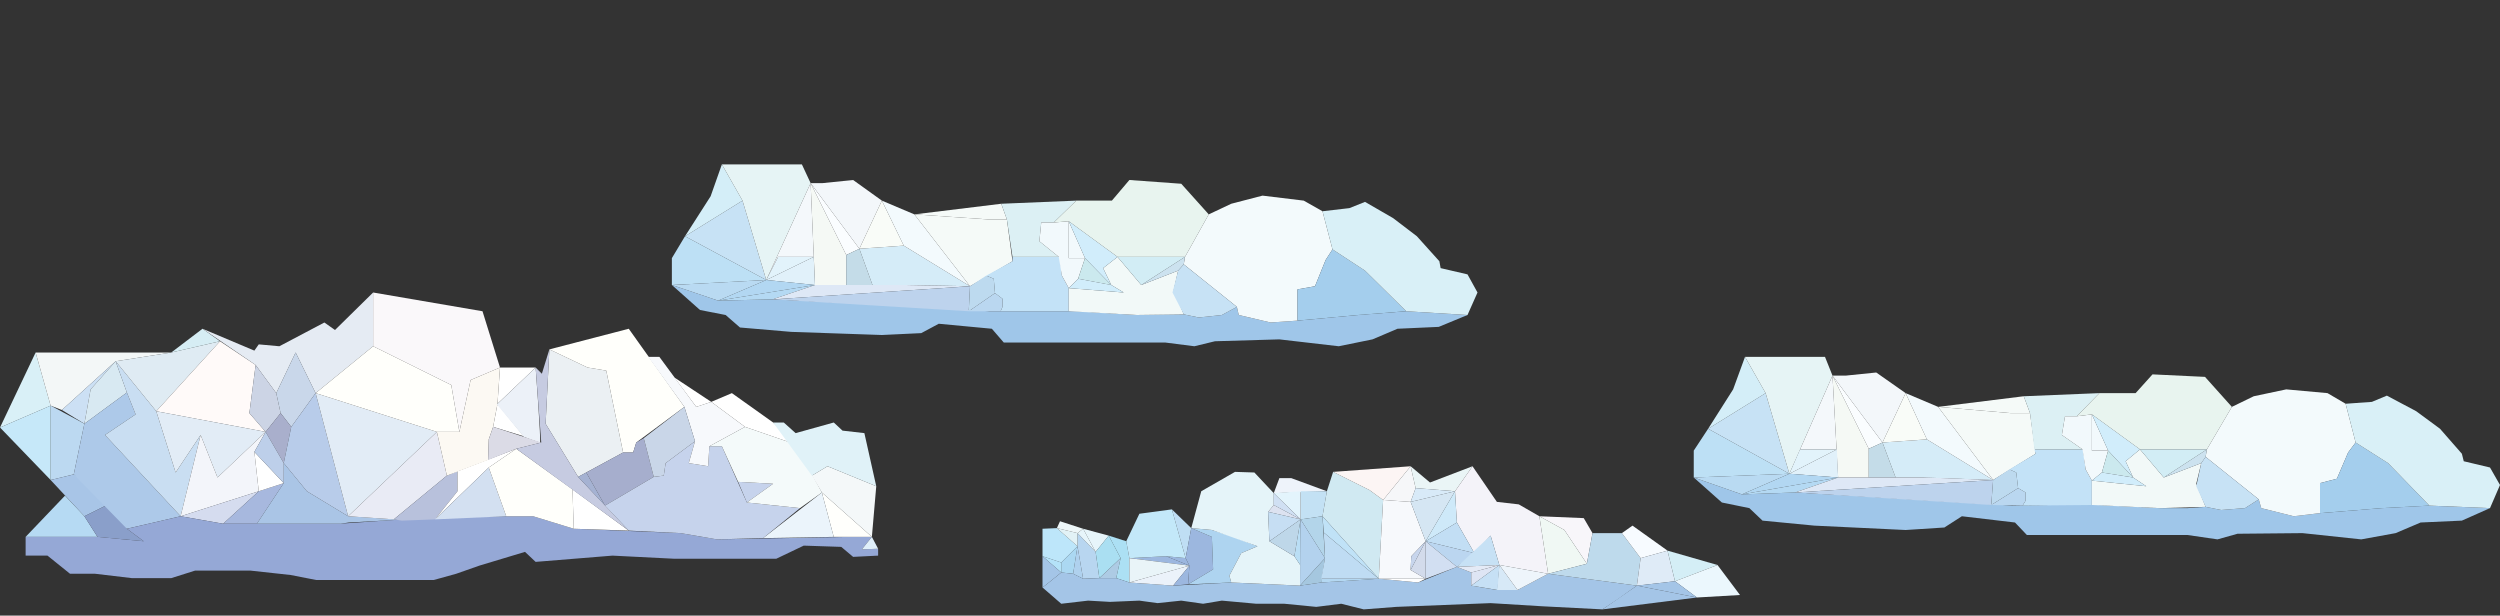 <?xml version="1.0" encoding="utf-8"?>
<!-- Generator: Adobe Illustrator 18.0.0, SVG Export Plug-In . SVG Version: 6.00 Build 0)  -->
<!DOCTYPE svg PUBLIC "-//W3C//DTD SVG 1.1//EN" "http://www.w3.org/Graphics/SVG/1.1/DTD/svg11.dtd">
<svg version="1.1" id="Layer_1" xmlns="http://www.w3.org/2000/svg" xmlns:xlink="http://www.w3.org/1999/xlink" x="0px" y="0px"
	 viewBox="0 51.5 400 98.5" enable-background="new 0 51.5 400 98.5" xml:space="preserve">
<rect x="0" y="51.5" width="400" height="98.5" fill="#333333" stroke="none"/>
<g>
	<g>
		<g>
			<polygon fill="#D9F0F7" points="5.7,107.9 0,119.9 8.1,116.4 			"/>
			<polygon fill="#F3F7F7" points="5.7,107.9 27.4,107.9 18.5,109.3 9.9,117.1 8.1,116.4 			"/>
			<polygon fill="#CCE0F4" points="9.9,117.1 13.5,119.3 14.5,113.8 18.5,109.3 			"/>
			<polygon fill="#D8E9F2" points="13.5,119.3 20.3,114.3 18.5,109.3 14.5,113.8 			"/>
			<polygon fill="#BCD9F1" points="13.5,119.3 11.8,127.4 8.1,128.3 8.1,116.4 			"/>
			<polygon fill="#C6E8F9" points="8.1,128.3 0,119.9 8.1,116.4 			"/>
			<polygon fill="#A8C5E7" points="11.8,127.4 18.5,131.6 13.5,134.1 8.1,128.3 			"/>
			<polygon fill="#B6DAF3" points="10.4,130.8 4.1,137.4 15.6,137.4 13.5,134.1 			"/>
			<polygon fill="#8A9FCA" points="15.6,137.4 23,138.1 20.3,136.1 18.5,131.6 13.5,134.1 			"/>
			<polygon fill="#ADC9E9" points="20.3,136.1 28.9,134.1 16.8,121.1 21.7,117.8 20.3,114.3 13.5,119.3 11.8,127.4 			"/>
			<polygon fill="#C9DEF2" points="18.5,109.3 25,117.3 28.1,127.1 32.1,121.1 28.9,134.1 16.8,121.1 21.7,117.8 20.3,114.3 			"/>
			<polygon fill="#DFEBF3" points="25,117.3 35.2,106.1 27.4,107.9 18.5,109.3 			"/>
			<polygon fill="#D6EDF4" points="27.4,107.9 32.4,104.1 35.2,106.1 			"/>
			<polygon fill="#FFFAF9" points="35.2,106.1 40.9,109.9 39.9,117.6 42.5,120.6 25,117.3 			"/>
			<polygon fill="#E2ECF6" points="25,117.3 28.1,127.1 32.1,121.1 34.8,127.9 42.5,120.6 			"/>
			<polygon fill="#F3F5FA" points="42.5,120.6 40.7,123.8 41.4,130.1 28.9,134.1 32.1,121.1 34.8,127.9 			"/>
			<polygon fill="#D5DCEF" points="28.9,134.1 35.7,135.3 41.4,130.1 			"/>
			<polygon fill="#A7B8DE" points="35.7,135.3 41.1,135.3 45.4,128.8 41.4,130.1 			"/>
			<polygon fill="#FFFFFF" points="45.4,128.8 40.7,123.8 41.4,130.1 			"/>
			<polygon fill="#95A8D6" points="4.1,137.4 4.1,140.4 7.6,140.4 11.2,143.3 15.2,143.3 21.1,144 27.4,144 31.2,142.8 40.1,142.8 
				46.5,143.5 50.6,144.3 69.4,144.3 73,143.3 76.7,142 84,139.8 85.7,141.4 98,140.4 107.9,140.9 118.8,140.9 124.2,140.9 
				128.6,138.8 134.6,139 136.5,140.6 140.5,140.4 140.5,139.3 137.9,139.4 139.5,137.4 135.8,137.4 114.7,137.8 108.9,136.8 
				91.8,136.1 85.3,134.1 73.5,134.1 61.4,134.8 54.3,135.3 41.1,135.3 35.7,135.3 28.9,134.1 20.3,136.1 23,138.1 15.6,137.4 			
				"/>
			<polygon fill="#AAC5E6" points="45.4,128.8 45.4,125.6 49.1,130.1 55.7,134.1 63.3,134.6 64.9,134.6 55.8,135.1 54.5,135.3 
				41.1,135.3 			"/>
			<polygon fill="#E5EBF3" points="32.4,104.1 40.7,107.6 41.4,106.6 44.7,106.9 51.9,103.1 53.6,104.3 59.7,98.3 59.7,106.9 
				50.5,114.4 47.3,107.9 44.2,114.4 40.9,109.9 			"/>
			<polygon fill="#CCD4E5" points="42.5,120.6 44.9,117.6 44.2,114.4 40.9,109.9 39.9,117.6 			"/>
			<polygon fill="#C9D7EA" points="44.2,114.4 47.3,107.9 50.5,114.4 46.6,119.8 44.9,117.6 			"/>
			<polygon fill="#A9AFCC" points="46.6,119.8 45.4,125.6 42.5,120.6 44.9,117.6 			"/>
			<polygon fill="#BDCFEA" points="42.5,120.6 40.7,123.8 45.4,128.8 45.4,125.6 			"/>
			<polygon fill="#B8CCEA" points="46.6,119.8 50.5,114.4 55.7,134.1 49.1,130.1 45.4,125.6 			"/>
			<polygon fill="#E2ECF6" points="55.7,134.1 69.9,120.6 50.5,114.4 			"/>
			<polygon fill="#E9EBF5" points="69.9,120.6 71.5,127.6 63,134.6 55.7,134.1 			"/>
			<polygon fill="#B8C1DC" points="71.5,127.6 73.2,126.9 73.2,130.1 69.6,134.6 64.3,134.8 63,134.6 			"/>
			<polygon fill="#FFFFFF" points="73.2,126.9 82.6,123.3 78.2,126.3 69.6,134.6 73.2,130.1 			"/>
			<polygon fill="#D3E0F1" points="78.2,126.3 81,134.1 69.6,134.6 			"/>
			<polygon fill="#FFFFFB" points="82.6,123.3 91.6,129.8 91.8,136.1 85.3,134.1 81,134.1 78.2,126.3 			"/>
			<polygon fill="#FFFFFF" points="91.6,129.8 100.6,136.4 91.8,136.1 			"/>
			<polygon fill="#FAF8FA" points="59.7,98.3 77.2,101.3 80,110.3 75.3,112.3 73.5,120.6 72.2,113.1 59.7,106.9 			"/>
			<polygon fill="#FFFFFB" points="50.5,114.4 59.7,106.9 72.2,113.1 73.5,120.6 69.9,120.6 			"/>
			<polygon fill="#FFFFFF" points="80,110.3 79.6,116.1 85.7,110.3 			"/>
			<polygon fill="#FFFFFF" points="79.6,116.1 83.8,121.3 78.9,119.8 			"/>
			<polygon fill="#FCF9F3" points="78.9,119.8 78.2,121.8 78.1,125.1 71.5,127.6 69.9,120.6 73.5,120.6 75.3,112.3 80,110.3 
				79.6,116.1 			"/>
			<path fill="#ECF1F8" d="M85.7,110.3c0,0,0.9,12,0.7,12s-2.6-0.9-2.6-0.9l-4.3-5.2L85.7,110.3z"/>
			<polygon fill="#DBDBE6" points="78.9,119.8 78.2,121.8 78.1,125.1 82.6,123.3 86.6,122.3 			"/>
			<polygon fill="#EBF0F3" points="92.5,127.8 99.7,123.9 97,110.8 94,110.3 87.9,107.4 87.3,119.3 			"/>
			<polygon fill="#FFFFFB" points="99.7,123.9 101.3,123.9 101.8,122.3 109.5,116.6 100.6,104.1 87.9,107.4 94,110.3 97,110.8 			
				"/>
			<polygon fill="#C6CBE1" points="87.9,107.4 86.7,111.3 85.7,110.3 86.6,122.3 82.6,123.3 100.6,136.4 92.5,127.8 87.3,119.3 			
				"/>
			<polygon fill="#A6AECD" points="93.8,127.1 96.8,132.4 104.6,127.8 103,121.6 101.8,122.3 101.3,123.9 99.7,123.9 			"/>
			<polygon fill="#A5B2D2" points="93.8,127.1 96.8,132.4 92.5,127.8 			"/>
			<polygon fill="#C6D3EC" points="96.8,132.4 104.6,127.8 106.2,127.6 106.5,125.6 111.2,122.1 110.2,125.6 113.3,126.1 
				113.5,122.9 115.5,122.9 119.5,131.9 128,132.8 122.1,137.6 114.7,137.8 108.9,136.8 100.6,136.4 			"/>
			<polygon fill="#F7F9FC" points="111.2,122.1 109.5,116.6 103.7,108.6 105.5,108.6 111.4,116.6 113.8,115.8 119.2,119.8 
				113.5,122.9 113.3,126.1 110.2,125.6 			"/>
			<polygon fill="#C9D6E8" points="103,121.6 109.5,116.6 111.2,122.1 106.5,125.6 106.2,127.6 104.6,127.8 			"/>
			<polygon fill="#FFFFFF" points="107.9,111.9 113.8,115.8 111.4,116.6 			"/>
			<polygon fill="#C6D3EC" points="119.5,131.9 123.7,128.9 118.1,128.6 			"/>
			<polygon fill="#F4FAFA" points="128,132.8 131.5,130.3 127.3,122.6 119.2,119.8 113.5,122.9 115.5,122.9 118.1,128.6 
				123.7,128.9 119.5,131.9 			"/>
			<polygon fill="#FFFFFF" points="113.8,115.8 117.1,114.4 123.7,119.1 127.3,122.6 119.2,119.8 			"/>
			<polygon fill="#FFFFFC" points="131.5,130.3 139.5,137.4 133.4,137.4 			"/>
			<polygon fill="#EBF4FB" points="131.5,130.3 122.1,137.6 133.4,137.4 			"/>
			<polygon fill="#F4F8F9" points="129.9,127.6 132.4,126.1 140.2,129.3 139.5,137.4 131.5,130.3 			"/>
			<polygon fill="#DFEFFA" points="140.5,139.3 139.5,137.4 137.9,139.4 			"/>
			<polygon fill="#E0F2F8" points="123.7,119.1 125.4,119.1 127.3,120.8 133.4,119.1 134.8,120.4 138.3,120.8 140.2,129.3 
				132.4,126.1 129.9,127.6 			"/>
		</g>
	</g>
	<g>
		<g>
			<polygon fill="#BDE6FA" points="166.8,140.5 166.8,136.1 169.1,136 172.4,138.9 169.8,141.5 			"/>
			<polygon fill="#ABD8F2" points="169.8,141.5 169.8,143.1 171.7,143.3 172.4,138.9 			"/>
			<polygon fill="#B4E2F8" points="169.8,143.1 166.8,140.5 169.8,141.5 			"/>
			<polygon fill="#AFD1EE" points="171.7,143.3 173.3,144.1 172.4,138.9 			"/>
			<polygon fill="#B8D6F0" points="173.3,144.1 175.9,144 175.3,139.8 172.4,136.8 172.4,138.9 			"/>
			<polygon fill="#E2F2F6" points="172.4,136.8 169.1,136 172.4,138.9 			"/>
			<polygon fill="#EEF7F9" points="169.1,136 169.6,134.9 173.3,136.1 172.4,136.8 			"/>
			<polygon fill="#E7F5FA" points="173.3,136.1 175.3,139.8 172.4,136.8 			"/>
			<polygon fill="#E7F5FA" points="173.3,136.1 177.4,137.2 175.3,139.8 			"/>
			<polygon fill="#AADFF2" points="177.4,137.2 179.3,140.8 175.9,144 175.3,139.8 			"/>
			<polygon fill="#ADCBE4" points="175.9,144 178.6,144 179.3,140.8 			"/>
			<polygon fill="#ACE0F4" points="177.4,137.2 180.2,138.1 180.7,140.8 180.7,144.7 178.6,144 179.3,140.8 			"/>
			<polygon fill="#A4C5E7" points="173.3,144.1 171.7,143.3 169.8,143.1 167.7,144.8 166.8,145.5 169.8,148.1 174.1,147.6 
				177.6,147.8 182.3,147.6 185.2,148 189,147.6 192.5,148.1 195.5,147.6 201,148.1 205.5,148.1 210.6,148.6 214.6,148.1 218.2,149 
				223.4,148.6 238.5,148 246.7,148.5 256.4,149 258.8,147.4 261.9,145.2 247.7,143.3 242.8,145.9 239.5,145.9 235.4,145.2 
				235.4,143.1 233.1,142.2 226.9,144.7 220.6,144.1 211.4,144.7 208,145.2 197,144.7 187.7,145.2 180.7,144.7 178.6,144 175.9,144 
							"/>
			<polygon fill="#9CB7DF" points="180.7,140.8 186.6,140.5 190.3,142 			"/>
			<polygon fill="#E9F4F8" points="180.7,144.7 190.3,142 180.7,140.8 			"/>
			<polygon fill="#EBF2FA" points="190.3,142 187.7,145.2 180.7,144.7 			"/>
			<polygon fill="#9CB7DF" points="190.3,142 190.1,145 187.7,145.2 			"/>
			<polygon fill="#9CB7DF" points="190.3,142 189.7,140.8 186.6,140.5 			"/>
			<polygon fill="#BFDEF4" points="189.7,140.8 190.6,136 187.5,133 			"/>
			<polygon fill="#C3E8F9" points="187.5,133 182.3,133.7 180.2,138.1 180.7,140.8 186.6,140.5 189.7,140.8 			"/>
			<polygon fill="#9CB7DF" points="190.6,136 193.9,137.4 194.1,142.6 190.1,145 190.3,142 189.7,140.8 			"/>
			<polygon fill="#AED4F0" points="190.6,136 193.9,136.3 197.4,137.4 201.2,138.9 198.6,140 196.7,143.6 197,144.7 190.1,145 
				194.1,142.6 193.9,137.4 			"/>
			<polygon fill="#E5F4F9" points="190.6,136 192.2,130.1 197.6,127 200.7,127.1 203.8,130.4 203.8,132.3 202.9,133.4 203.1,138.1 
				207.1,140.5 208.1,142 208,145.2 197,144.7 196.7,143.6 198.6,140 201.2,138.9 193.9,136.3 			"/>
			<polygon fill="#EEF3FA" points="203.8,130.4 204.7,128 206.6,128 212.3,130.1 			"/>
			<polygon fill="#C3E1F4" points="212.3,130.1 211.6,134.1 208.1,134.6 208.1,130.1 			"/>
			<polygon fill="#DCE2F0" points="208.1,134.6 202.9,133.4 203.8,132.3 			"/>
			<polygon fill="#E3F4FC" points="208.1,134.6 203.8,130.4 208.1,130.1 			"/>
			<polygon fill="#D0E0F3" points="208.1,134.6 203.8,132.3 203.8,130.4 			"/>
			<polygon fill="#BADEF5" points="208.1,134.6 208.1,142 207.1,140.5 			"/>
			<polygon fill="#C6DEF3" points="208.1,134.6 203.1,138.1 202.9,133.4 			"/>
			<polygon fill="#BED7E9" points="208.1,134.6 207.1,140.5 203.1,138.1 			"/>
			<polygon fill="#B3D5EA" points="208.1,134.6 212,140.8 211.6,134.1 			"/>
			<polygon fill="#B3D2EE" points="212,140.8 208,145.2 208.1,134.6 			"/>
			<polygon fill="#A5C7DF" points="212,140.8 211.4,144.7 208,145.2 			"/>
			<polygon fill="#B4D8F2" points="211.4,144.1 220.6,144.1 211.4,144.7 			"/>
			<polygon fill="#FFFFFF" points="220.6,144.1 228.1,144.1 226.9,144.7 			"/>
			<polygon fill="#D0E9F2" points="212.3,130.1 213.3,127 219.1,129.9 221.3,131.5 220.6,144.1 211.6,134.1 			"/>
			<polygon fill="#C0E2F7" points="220.6,144.1 211.8,136.7 211.6,134.1 			"/>
			<polygon fill="#BFDCF3" points="220.6,144.1 211.4,144.1 212,140.8 211.8,136.7 			"/>
			<polygon fill="#FCF5F4" points="213.3,127 225.7,126.1 221.3,131.5 219.1,129.9 			"/>
			<polygon fill="#F6F7F9" points="225.7,126.1 226.5,129.6 225.7,131.8 221.3,131.5 			"/>
			<polygon fill="#F7F9FC" points="225.7,131.8 228.1,138.1 225.8,140.5 225.7,142.7 228.1,144.1 220.6,144.1 221.3,131.5 			"/>
			<polygon fill="#EAF5F6" points="225.7,126.1 228.8,128.7 235.6,126.1 232.8,130.1 226.5,129.6 			"/>
			<polygon fill="#F4F3F9" points="235.6,126.1 239.5,131.8 243,132.2 246.3,134.1 247.7,143.3 239.9,141.9 238.5,137.2 235.9,140 
				233.1,135.1 232.8,130.1 			"/>
			<polygon fill="#D8EAF8" points="226.5,129.6 225.7,131.8 232.8,130.1 			"/>
			<polygon fill="#D5E6F3" points="228.1,138.1 232.8,130.1 225.7,131.8 			"/>
			<polygon fill="#CEE9F9" points="228.1,138.1 233.1,135.1 232.8,130.1 			"/>
			<polygon fill="#D3DBEB" points="228.1,138.1 228.1,144.1 225.7,142.7 			"/>
			<polygon fill="#C7D5EC" points="228.1,138.1 225.8,140.5 225.7,142.7 			"/>
			<polygon fill="#C2DEF4" points="228.1,138.1 235.9,140 233.1,135.1 			"/>
			<polygon fill="#BBD6F0" points="235.9,140 233.1,142.2 228.1,138.1 			"/>
			<polygon fill="#D2DFF2" points="233.1,142.2 228.1,144.1 228.1,138.1 			"/>
			<polygon fill="#C7E1F5" points="233.1,142.2 239.9,141.9 238.5,137.2 			"/>
			<polygon fill="#E4EAF6" points="233.1,142.2 239.9,141.9 235.4,143.1 			"/>
			<polygon fill="#D7E9F7" points="239.9,141.9 242.8,145.9 239.5,145.9 			"/>
			<polygon fill="#DEE5F4" points="239.9,141.9 235.4,145.2 235.4,143.1 			"/>
			<path fill="#C6E0F5" d="M239.9,141.9c0,0.3-0.3,4-0.3,4l-4.2-0.7L239.9,141.9z"/>
			<polygon fill="#EEF5FB" points="239.9,141.9 242.8,145.9 247.7,143.3 			"/>
			<polygon fill="#F8F6FA" points="246.3,134.1 253.4,134.4 254.8,136.8 253.9,141.7 250.3,136.3 			"/>
			<polygon fill="#F0F8F4" points="247.7,143.3 253.9,141.7 250.3,136.3 246.3,134.1 			"/>
			<polygon fill="#BEDAEC" points="247.7,143.3 261.9,145.2 262.5,140.8 259.5,136.8 254.8,136.8 253.9,141.7 			"/>
			<polygon fill="#F7FBFF" points="259.5,136.8 261.2,135.6 266.8,139.6 262.5,140.8 			"/>
			<polygon fill="#DFEBF7" points="266.8,139.6 268,144.5 261.9,145.2 262.5,140.8 			"/>
			<polygon fill="#D4EEF6" points="268,144.5 274.8,141.9 266.8,139.6 			"/>
			<polygon fill="#EBF7FD" points="268,144.5 271.5,147.1 278.4,146.7 274.8,141.9 			"/>
			<polygon fill="#A4C5E7" points="256.4,149 271.5,147.1 261.9,145.2 			"/>
			<polygon fill="#A4C5E7" points="271.5,147.1 268,144.5 261.9,145.2 			"/>
			<polygon fill="#A4C5E7" points="166.8,140.5 166.8,145.5 167.7,144.8 169.8,143.1 			"/>
		</g>
	</g>
	<g>
		<g>
			<polygon fill="#BDE0F5" points="107.5,97.1 107.5,92.8 109.6,89.3 122.6,96.3 			"/>
			<polygon fill="#C7E2F5" points="122.6,96.3 118.8,83.6 109.6,89.3 			"/>
			<polygon fill="#D4EEF8" points="109.6,89.3 113.7,82.9 115.5,77.8 118.8,83.6 			"/>
			<polygon fill="#E6F4F5" points="115.5,77.8 128.3,77.8 129.7,80.8 122.6,96.3 118.8,83.6 			"/>
			<polygon fill="#F3F7FA" points="129.7,80.8 131.6,80.8 136.5,80.3 141.1,83.6 137.5,91.3 			"/>
			<polygon fill="#F5F9F5" points="129.7,80.8 135.4,92.3 135.4,97.1 130.4,97.1 			"/>
			<polygon fill="#F4F8FB" points="130.4,97.1 130.2,92.6 124.5,92.6 122.6,96.3 129.7,80.8 			"/>
			<polygon fill="#FAFDFF" points="135.4,92.3 137.5,91.3 129.7,80.8 			"/>
			<polygon fill="#C4DCE8" points="137.5,91.3 139.6,97.1 135.4,97.1 135.4,92.3 			"/>
			<polygon fill="#D5ECF8" points="139.6,97.1 144.1,97.1 155.2,97.3 144.6,90.8 137.5,91.3 			"/>
			<polygon fill="#F9FCF8" points="141.1,83.6 144.6,90.8 137.5,91.3 			"/>
			<polygon fill="#F3FAFD" points="141.1,83.6 146.3,85.8 155.2,97.3 144.6,90.8 			"/>
			<polygon fill="#F5FAF8" points="146.3,85.8 158,86.6 161.1,86.6 162,93.3 155.2,97.3 			"/>
			<polygon fill="#9FC6E9" points="107.5,97.1 112,101.1 116.1,101.9 118.4,103.9 126.6,104.6 141.1,105.1 147.4,104.8 150.2,103.3 
				158.7,104.1 160.6,106.3 166.5,106.3 171.7,106.3 181.6,106.3 186.4,106.3 191.1,106.9 194.4,106.1 204.7,105.8 214.2,106.9 
				219.6,105.8 223.6,104.1 230.2,103.8 234.8,101.9 225,101.3 217.3,101.9 207.6,102.8 203.3,103.1 198.2,101.9 197.9,100.6 
				195.5,101.9 191.8,102.3 189.4,101.8 186.4,101.8 181.9,101.9 172.2,101.3 164.2,101.3 158.3,101.3 134.2,99.9 123.6,99.4 
				114.9,99.6 			"/>
			<polygon fill="#B9DAF2" points="114.9,99.6 122.6,96.3 107.5,97.1 			"/>
			<polygon fill="#E2F3FB" points="122.6,96.3 130.2,92.6 124.5,92.6 			"/>
			<polygon fill="#E1F1FA" points="122.6,96.3 130.4,97.1 130.2,92.6 			"/>
			<polygon fill="#B2D7F2" points="130.4,97.1 114.9,99.6 122.6,96.3 			"/>
			<polygon fill="#B4D9F3" points="114.9,99.6 123.6,99.4 130.4,97.1 			"/>
			<polygon fill="#DEE8F6" points="123.6,99.4 155.2,97.3 144.6,97.1 139.6,97.1 135.4,97.1 130.4,97.1 			"/>
			<polygon fill="#BDD3ED" points="123.6,99.4 155,101.3 155.2,97.3 			"/>
			<polygon fill="#BDDAEF" points="157.8,95.6 159,96.1 159.2,98.4 155,101.3 155.2,97.3 			"/>
			<polygon fill="#BAD7F0" points="159.2,98.4 160.4,99.3 160.4,100.6 160.1,101.3 155,101.3 			"/>
			<polygon fill="#C3E2F7" points="162,93.3 162,92.6 169.6,92.6 169.9,95.6 171,97.6 171,101.3 160.1,101.3 160.4,100.6 
				160.4,99.3 159.2,98.4 159,96.1 157.8,95.6 			"/>
			<polygon fill="#F5FAF8" points="146.3,85.8 160.2,84.1 161.1,86.6 158,86.6 			"/>
			<polygon fill="#DCF0F4" points="160.2,84.1 172.2,83.6 168.6,87.1 166.6,87.1 166.3,90.1 169.4,92.6 162,92.6 161.1,86.6 			"/>
			<polygon fill="#F2F9FC" points="171,97.6 172.5,96.1 173.6,92.8 171,92.8 171,86.9 168.6,87.1 166.6,87.1 166.3,90.1 169.4,92.6 
				169.9,95.6 			"/>
			<polygon fill="#F2F9F8" points="189.4,101.8 187.8,97.9 188.5,94.8 182.6,97.1 178.8,92.6 176.5,94.4 177.8,97.1 179.8,98.3 
				171,97.6 171,101.3 181.9,101.9 			"/>
			<polygon fill="#CBE9EE" points="177.8,97.1 173.6,92.8 172.5,96.1 			"/>
			<polygon fill="#D1EDFB" points="179.8,98.3 171,97.6 172.5,96.1 177.8,97.1 			"/>
			<polygon fill="#F2F9FC" points="173.6,92.8 171,86.9 171,92.8 			"/>
			<polygon fill="#D1EDFB" points="171,86.9 178.8,92.6 176.5,94.4 177.8,97.1 173.6,92.8 			"/>
			<polygon fill="#E8F4EF" points="172.2,83.6 177.9,83.6 180.7,80.3 189,80.9 193.4,85.8 189.6,92.6 178.8,92.6 171,86.9 
				168.6,87.1 			"/>
			<polygon fill="#F3FAFC" points="189.6,92.6 189.4,93.8 197.9,100.6 198.2,101.9 203.3,103.1 207.6,102.8 207.6,97.8 210.4,97.3 
				212.1,93.1 213.2,91.4 211.6,85.3 208.6,83.6 202,82.8 197,84.1 193.4,85.8 			"/>
			<polygon fill="#CCE2EF" points="188.5,94.8 189.4,93.8 189.6,92.6 182.6,97.1 			"/>
			<polygon fill="#D2EDF5" points="189.6,92.6 178.8,92.6 182.6,97.1 			"/>
			<polygon fill="#C7E2F5" points="189.4,93.8 188.5,94.8 187.6,98.3 189.4,101.8 191.8,102.3 195.5,101.9 197.9,100.6 			"/>
			<polygon fill="#A4CEED" points="213.2,91.4 218.4,94.8 225,101.3 217.3,101.9 207.6,102.8 207.6,97.8 210.4,97.3 212.1,93.1 			
				"/>
			<polygon fill="#D9F0F7" points="211.6,85.3 215.9,84.8 218.4,83.8 222.9,86.4 226.7,89.3 230.3,93.3 230.5,94.4 234.8,95.4 
				236.4,98.3 234.8,101.9 225,101.3 218.4,94.8 213.2,91.4 			"/>
		</g>
	</g>
	<g>
		<g>
			<polygon fill="#BDE0F5" points="271,127.9 271,123.6 273.3,120.1 286.3,127.3 			"/>
			<polygon fill="#C7E2F5" points="286.3,127.3 282.5,114.4 273.3,120.1 			"/>
			<polygon fill="#D4EEF8" points="273.3,120.1 277.3,113.8 279.2,108.6 282.5,114.4 			"/>
			<polygon fill="#E6F4F5" points="279.2,108.6 292,108.6 293.2,111.6 286.3,127.3 282.5,114.4 			"/>
			<polygon fill="#F3F7FA" points="293.2,111.6 295.3,111.6 300.2,111.1 304.9,114.4 301.2,122.3 			"/>
			<polygon fill="#F5F9F5" points="293.2,111.6 299,123.3 299,127.9 294.1,127.9 			"/>
			<polygon fill="#F4F8FB" points="294.1,127.9 293.9,123.4 288,123.4 286.3,127.3 293.2,111.6 			"/>
			<polygon fill="#FAFDFF" points="299,123.3 301.2,122.3 293.2,111.6 			"/>
			<polygon fill="#C4DCE8" points="301.2,122.3 303.3,127.9 299,127.9 299,123.3 			"/>
			<polygon fill="#D5ECF8" points="303.3,127.9 307.6,127.9 318.9,128.3 308.3,121.8 301.2,122.3 			"/>
			<polygon fill="#F9FCF8" points="304.9,114.4 308.3,121.8 301.2,122.3 			"/>
			<polygon fill="#F3FAFD" points="304.9,114.4 310.1,116.6 318.9,128.3 308.3,121.8 			"/>
			<polygon fill="#F5FAF8" points="310.1,116.6 321.7,117.6 324.8,117.6 325.7,124.1 318.9,128.3 			"/>
			<polygon fill="#9FC6E9" points="271,127.9 275.5,131.9 279.9,132.8 282,134.8 290.3,135.6 304.9,136.3 311.1,135.9 313.9,134.1 
				322.4,135.1 324.3,137.1 330,137.1 335.4,137.1 345.3,137.1 350,137.1 354.8,137.8 358,136.9 368.4,136.8 377.8,137.8 
				383.3,136.8 387.3,135.1 393.9,134.8 398.4,132.8 388.7,132.4 381.1,132.8 371.2,133.6 367,134.1 361.8,132.8 361.4,131.4 
				359.2,132.8 355.4,133.1 352.9,132.6 350,132.8 345.5,132.8 335.8,132.3 327.9,132.3 322,132.4 297.8,130.9 287.2,130.3 
				278.7,130.6 			"/>
			<polygon fill="#B9DAF2" points="278.7,130.6 286.3,127.3 271,127.9 			"/>
			<polygon fill="#E2F3FB" points="286.3,127.3 293.9,123.4 288,123.4 			"/>
			<polygon fill="#E1F1FA" points="286.3,127.3 294.1,127.9 293.9,123.4 			"/>
			<polygon fill="#B2D7F2" points="294.1,127.9 278.7,130.6 286.3,127.3 			"/>
			<polygon fill="#B4D9F3" points="278.7,130.6 287.2,130.3 294.1,127.9 			"/>
			<polygon fill="#DEE8F6" points="287.2,130.3 318.9,128.3 308.3,127.9 303.3,127.9 299,127.9 294.1,127.9 			"/>
			<polygon fill="#BDD3ED" points="287.2,130.3 318.6,132.3 318.9,128.3 			"/>
			<polygon fill="#BDDAEF" points="321.5,126.6 322.6,127.1 322.9,129.6 318.6,132.3 318.9,128.3 			"/>
			<polygon fill="#BAD7F0" points="322.9,129.6 324.1,130.3 324.1,131.6 323.6,132.4 318.6,132.3 			"/>
			<polygon fill="#C3E2F7" points="325.7,124.1 325.5,123.4 333.3,123.4 333.7,126.6 334.7,128.4 334.7,132.3 323.6,132.4 
				324.1,131.6 324.1,130.3 322.9,129.6 322.6,127.1 321.5,126.6 			"/>
			<polygon fill="#F5FAF8" points="310.1,116.6 323.8,114.9 324.8,117.6 321.7,117.6 			"/>
			<polygon fill="#DCF0F4" points="323.8,114.9 335.9,114.4 332.3,118.1 330.4,118.1 329.9,121.1 333.2,123.4 325.5,123.4 
				324.8,117.6 			"/>
			<polygon fill="#F2F9FC" points="334.7,128.4 336.3,127.1 337.3,123.6 334.7,123.6 334.7,117.8 332.3,118.1 330.4,118.1 
				329.9,121.1 333.2,123.4 333.7,126.6 			"/>
			<polygon fill="#F2F9F8" points="352.9,132.6 351.4,128.9 352.2,125.6 346.2,127.9 342.4,123.4 340.1,125.3 341.3,127.9 
				343.4,129.3 334.7,128.4 334.7,132.3 345.5,132.8 			"/>
			<polygon fill="#CBE9EE" points="341.3,127.9 337.3,123.6 336.3,127.1 			"/>
			<polygon fill="#D1EDFB" points="343.4,129.3 334.7,128.4 336.3,127.1 341.3,127.9 			"/>
			<polygon fill="#F2F9FC" points="337.3,123.6 334.7,117.8 334.7,123.6 			"/>
			<polygon fill="#D1EDFB" points="334.7,117.8 342.4,123.4 340.1,125.3 341.3,127.9 337.3,123.6 			"/>
			<polygon fill="#E8F4EF" points="335.9,114.4 341.7,114.4 344.4,111.4 352.8,111.8 357.1,116.6 353.1,123.4 342.4,123.4 
				334.7,117.8 332.3,118.1 			"/>
			<polygon fill="#F3FAFC" points="353.1,123.4 352.9,124.6 361.4,131.4 361.8,132.8 367,134.1 371.2,133.6 371.2,128.8 
				373.9,128.1 375.7,123.9 376.9,122.3 375.3,116.1 372.4,114.4 365.8,113.8 360.6,114.9 357.1,116.6 			"/>
			<polygon fill="#CCE2EF" points="352.2,125.6 352.9,124.6 353.1,123.4 346.2,127.9 			"/>
			<polygon fill="#D2EDF5" points="353.1,123.4 342.4,123.4 346.2,127.9 			"/>
			<polygon fill="#C7E2F5" points="352.9,124.6 352.2,125.6 351.4,129.3 352.9,132.6 355.4,133.1 359.2,132.8 361.4,131.4 			"/>
			<polygon fill="#A4CEED" points="376.9,122.3 382.1,125.6 388.7,132.4 381.1,132.8 371.2,133.6 371.2,128.8 373.9,128.1 
				375.7,123.9 			"/>
			<polygon fill="#D9F0F7" points="375.3,116.1 379.5,115.8 381.9,114.8 386.6,117.3 390.4,120.1 393.9,124.1 394.2,125.3 
				398.4,126.3 400,129.1 398.4,132.8 388.7,132.4 382.1,125.6 376.9,122.3 			"/>
		</g>
	</g>
</g>
</svg>
